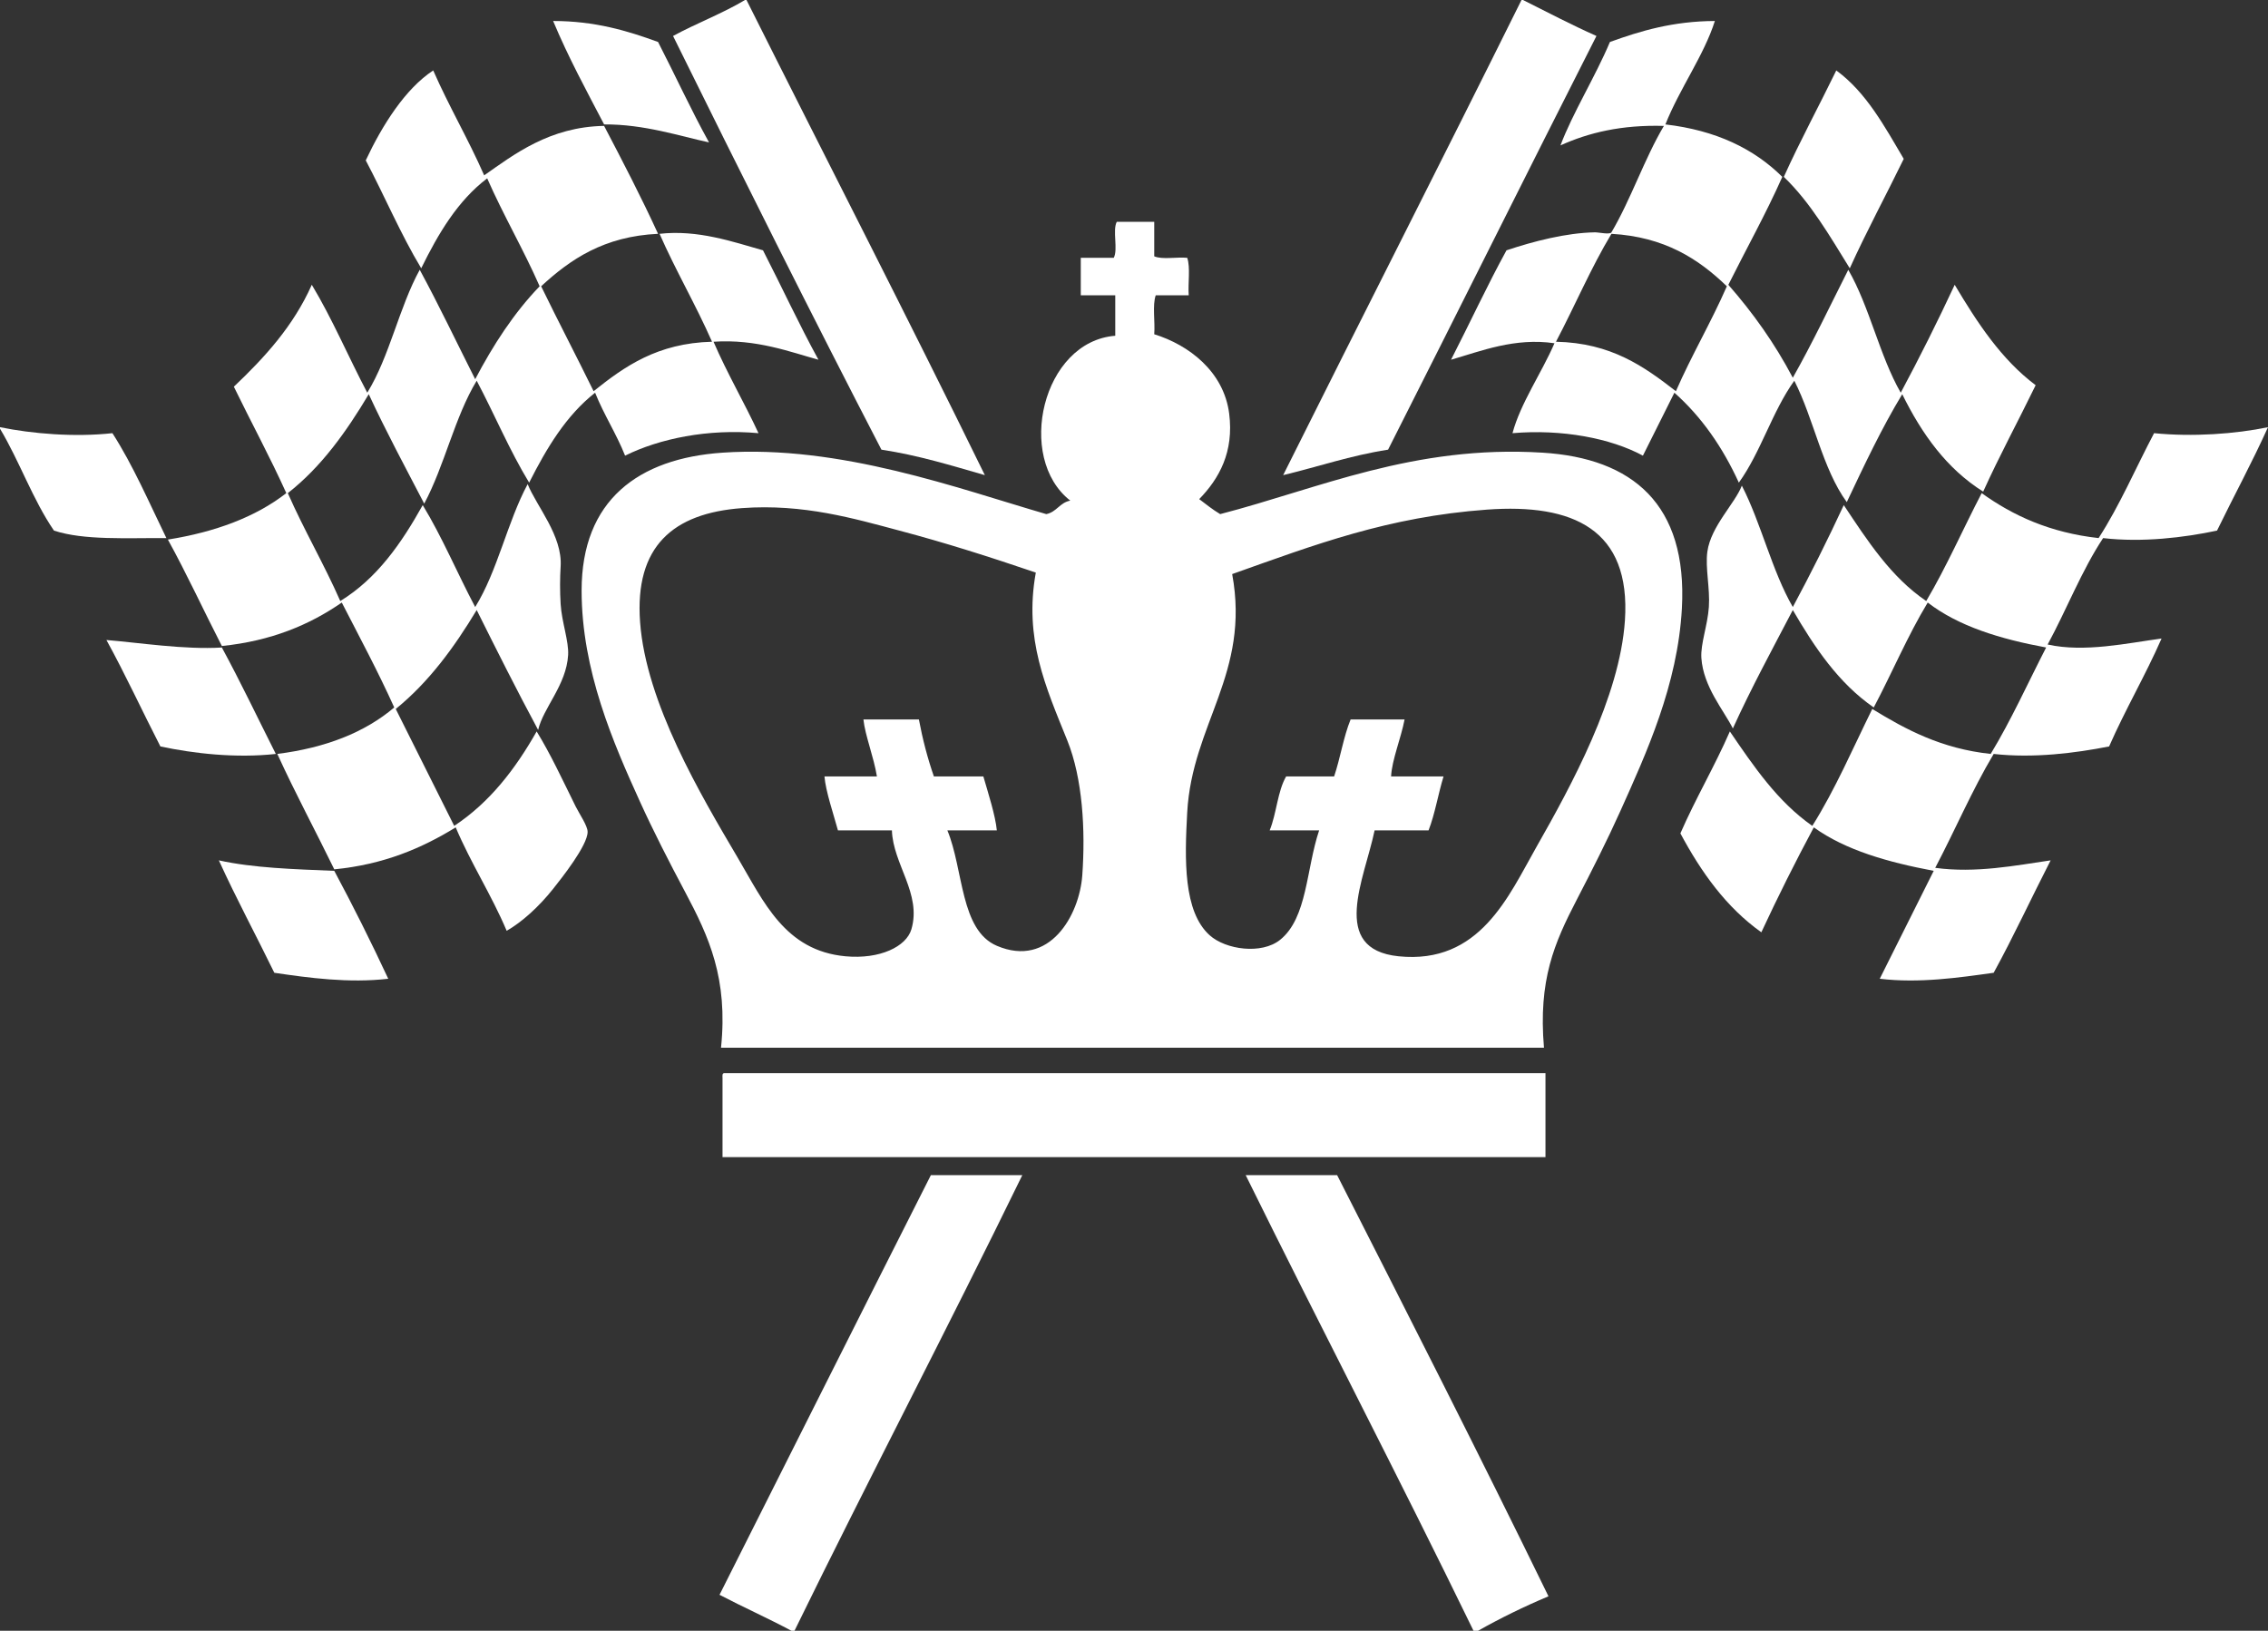 <?xml version="1.0" encoding="utf-8"?>
<!-- Generator: Adobe Illustrator 16.0.0, SVG Export Plug-In . SVG Version: 6.00 Build 0)  -->
<!DOCTYPE svg PUBLIC "-//W3C//DTD SVG 1.1//EN" "http://www.w3.org/Graphics/SVG/1.1/DTD/svg11.dtd">
<svg version="1.1" id="Layer_1" xmlns="http://www.w3.org/2000/svg" xmlns:xlink="http://www.w3.org/1999/xlink" x="0px" y="0px"
	 width="640px" height="460.225px" viewBox="0 0 640 460.225" enable-background="new 0 0 640 460.225" xml:space="preserve">
<rect x="0" y="0" width="640" height="460.225" fill="#333333" stroke="none"/>
<g fill="#FFFFFF">
	<path d="M640,120.555c-4.513,10.013-9.635,19.411-14.384,29.187c-9.199,1.958-21.099,3.404-32.147,2.114
		c-6.057,9.172-10.295,20.161-15.649,30.033c10.439,2.318,22.55-0.406,32.146-1.692c-4.604,10.483-10.198,19.976-14.804,30.457
		c-9.53,1.879-21.27,3.373-32.572,2.116c-6.062,10.151-10.904,21.526-16.496,32.146c11.429,1.562,22.727-0.676,32.57-2.113
		c-5.401,10.528-10.436,21.429-16.074,31.725c-9.796,1.373-21.006,3.011-32.147,1.691c5.076-10.151,10.152-20.305,15.228-30.457
		c-12.932-2.434-24.902-5.83-33.839-12.267c-5.169,9.638-10.106,19.504-14.805,29.61c-9.892-7.029-16.938-16.902-22.844-27.917
		c4.325-9.919,9.638-18.846,13.96-28.765c6.754,9.887,13.468,19.809,23.264,26.649c6.435-10.204,11.426-21.853,16.92-32.993
		c9.531,5.84,19.535,11.205,33.418,12.69c5.754-9.476,10.479-19.979,15.65-30.035c-12.976-2.394-24.745-5.994-33.417-12.688
		c-5.639,9.305-10.058,19.833-15.229,29.608c-9.921-6.857-16.665-16.889-22.841-27.494c-5.761,11.02-11.671,21.885-16.919,33.417
		c-2.51-5.055-8.332-11.729-8.883-19.881c-0.268-3.973,1.762-9.227,2.113-14.383c0.365-5.304-1.06-11.086-0.422-15.651
		c1.007-7.156,7.825-13.621,9.728-18.611c5.496,10.723,8.458,23.976,14.383,34.262c5.029-9.352,9.823-18.941,14.382-28.764
		c6.706,10.077,13.278,20.283,23.267,27.073c5.714-9.658,10.389-20.351,15.649-30.456c8.857,6.371,19.293,11.163,32.993,12.689
		c5.932-9.156,10.444-19.729,15.652-29.609C618.762,123.329,630.757,122.483,640,120.555"/>
	<path d="M574.435,108.71c-4.886,10.06-10.153,19.743-14.806,30.034c-10.304-6.477-17.3-16.255-22.842-27.495
		c-5.803,9.568-10.715,20.024-15.65,30.456c-6.892-9.466-9.286-23.429-14.805-34.263c-6.204,8.6-9.446,20.165-15.652,28.765
		c-4.555-9.966-10.494-18.549-18.188-25.38c-2.962,5.922-5.924,11.844-8.884,17.766c-9.146-4.953-22.922-7.533-36.801-6.345
		c2.259-8.456,8.177-16.924,11.845-25.379c-11.219-1.628-20.654,2.183-29.188,4.652c5.263-10.249,10.157-20.867,15.65-30.878
		c7.624-2.547,16.832-4.933,24.958-5.076c1.017-0.017,4.23,0.714,4.654,0c5.427-9.145,9.351-20.871,14.804-30.033
		c-11.904-0.342-21.235,1.887-29.188,5.5c3.479-9.213,9.774-19.268,13.96-29.188c8.701-3.142,17.812-5.875,29.609-5.921
		c-3.046,9.649-9.949,19.09-13.959,29.187c14.275,1.658,24.995,6.869,32.994,14.804c-4.69,10.538-10.157,20.301-15.228,30.457
		c6.918,7.885,13.087,16.522,18.188,26.226c5.559-9.813,10.485-20.253,15.652-30.456c6.039,10.457,8.794,24.2,14.805,34.686
		c5.312-9.915,10.388-20.067,15.228-30.456C557.962,91.059,564.692,101.393,574.435,108.71 M472.916,110.403
		c4.46-10.198,9.919-19.412,14.381-29.61c-8.028-7.762-17.627-13.959-32.57-14.805c-5.783,9.59-10.345,20.397-15.652,30.456
		C454.684,96.766,463.935,103.449,472.916,110.403"/>
	<path d="M537.21,44.838c-5.03,10.339-10.435,20.304-15.228,30.879c-5.663-9.141-11.067-18.544-18.611-25.803
		c4.651-10.292,9.919-19.975,14.805-30.033C526.641,26.078,531.77,35.612,537.21,44.838"/>
	<path d="M435.268,127.747c25.351,1.573,40.972,14.5,39.337,43.992c-1.19,21.568-10.023,40.803-17.342,57.106
		c-3.718,8.281-7.978,16.691-12.265,24.956c-6.432,12.395-10.932,22.767-9.309,41.876H203.463
		c2.01-19.548-3.392-31.289-10.151-43.991c-4.574-8.595-9.027-17.317-12.69-25.379c-7.535-16.577-16.499-37.08-16.499-59.643
		c0-25.516,16.028-37.297,39.762-38.916c33.181-2.263,66.58,10.147,91.368,17.343c2.931-0.593,3.791-3.262,6.769-3.807
		c-15.461-12.035-7.931-44.918,12.69-46.53V83.332h-9.729V72.757h9.306c1.262-2.403-0.414-7.75,0.847-10.152h10.575v9.729
		c2.263,0.981,6.341,0.144,9.306,0.423c0.94,2.727,0.178,7.157,0.423,10.575h-9.306c-0.982,2.826-0.145,7.469-0.423,10.998
		c9.766,3.015,19.649,10.544,21.149,22.418c1.367,10.799-2.812,18.303-8.458,24.112c1.933,1.45,3.792,2.973,5.92,4.229
		C372.066,137.907,398.97,125.492,435.268,127.747 M458.531,175.123c1.73-25.812-14.714-33.062-38.915-31.303
		c-28.055,2.043-48.624,9.928-71.91,18.19c5.148,28.069-11.307,42.249-12.69,67.255c-0.735,13.305-1.126,27.983,6.344,34.686
		c4.507,4.044,14.633,5.5,19.882,1.27c7.683-6.188,7.326-19.917,11-30.878h-13.96c1.942-4.686,2.21-11.044,4.654-15.228h13.537
		c1.746-5.164,2.647-11.171,4.652-16.074h15.229c-1.021,5.348-3.566,11.35-3.808,16.074h14.805
		c-1.527,4.962-2.411,10.563-4.229,15.228h-15.227c-2.84,13.707-12.834,33.522,6.767,35.532
		c22.949,2.351,31.065-17.079,38.916-30.878C443.346,221.821,457.084,196.716,458.531,175.123 M305.407,247.031
		c0.914-12.782,0.109-27.31-4.23-38.068c-6.07-15.055-12.268-28.667-8.884-47.376c-13.354-4.527-25.286-8.338-38.493-11.845
		c-12.66-3.362-27.047-7.623-44.416-6.345c-19.479,1.434-30.315,10.791-28.762,32.147c1.662,22.846,17.173,48.886,27.495,66.413
		c7.435,12.625,13.409,26.331,30.456,27.917c9.725,0.905,17.178-2.736,18.611-7.614c2.953-10.046-5.207-18.387-5.498-27.918h-15.229
		c-1.299-4.767-3.435-10.942-3.807-15.228h14.804c-0.875-5.468-3.349-11.594-3.806-16.074H259.3
		c1.069,5.698,2.483,11.054,4.229,16.074h13.959c1.363,4.705,3.392,10.987,3.807,15.228h-13.958
		c4.601,11.12,3.582,28.143,13.958,32.572C296.15,273.252,304.599,258.306,305.407,247.031"/>
	<path d="M429.769,0c6.853,3.438,13.608,6.979,20.728,10.152c-19.695,38.823-39.132,77.899-58.799,116.748
		c-10.612,1.655-19.72,4.814-29.609,7.191c22.33-44.783,45-89.232,67.258-134.091H429.769z"/>
	<path d="M436.113,302.869v23.689H203.886v-22.42c-0.038-0.602-0.071-1.199,0.424-1.269H436.113z"/>
	<path d="M436.96,450.496c-6.95,2.92-13.571,6.171-19.882,9.729h-1.27c-21.026-43.269-43.073-85.516-64.295-128.594h25.804
		C397.371,371.084,417.463,410.493,436.96,450.496"/>
	<path d="M262.683,331.631h25.804c-21.07,43.229-43.185,85.409-64.295,128.594h-0.848c-6.615-3.537-13.637-6.665-20.303-10.153
		C222.922,410.594,242.734,371.047,262.683,331.631"/>
	<path d="M277.911,134.091c-9.42-2.703-18.662-5.588-29.187-7.191c-19.961-38.557-39.458-77.573-58.797-116.748
		C196.501,6.573,203.887,3.807,210.232,0h0.422C233.043,44.728,255.856,89.033,277.911,134.091"/>
	<path d="M215.308,70.641c5.261,10.245,10.151,20.866,15.65,30.879c-7.761-2.106-17.49-5.914-29.61-5.076
		c3.867,8.963,8.626,17.038,12.69,25.803c-14.289-1.311-28.036,1.569-37.646,6.345c-2.492-6.252-5.97-11.515-8.46-17.766
		c-8.202,6.46-13.688,15.638-18.612,25.379c-5.5-9.021-9.775-19.267-14.805-28.763c-6.222,10.274-9.053,23.941-14.806,34.686
		c-5.299-10.211-10.743-20.278-15.65-30.879c-6.332,10.589-13.35,20.49-22.841,27.918c4.607,10.482,10.198,19.974,14.805,30.456
		c10.393-6.388,17.254-16.303,23.265-27.073c5.499,9.022,9.775,19.268,14.805,28.764c6.32-10.177,9.044-23.949,14.805-34.686
		c2.541,6.312,9.868,14.555,9.306,23.265c-0.203,3.155-0.225,6.963,0,10.575c0.317,5.132,2.338,10.461,2.115,14.382
		c-0.482,8.461-7.048,14.933-8.46,21.151c-5.973-11.092-11.67-22.454-17.343-33.841c-6.362,10.559-13.502,20.337-22.842,27.918
		c5.5,10.999,10.998,21.997,16.496,32.994c10.021-6.615,17.251-16.027,23.266-26.649c3.917,6.363,7.158,13.384,10.998,21.151
		c1.052,2.131,3.384,5.457,3.384,7.189c0,3.846-7.415,13.155-9.729,16.076c-4.01,5.058-8.837,9.415-13.114,11.844
		c-4.318-10.203-10.062-18.986-14.381-29.188c-9.517,5.853-20.257,10.476-34.264,11.843c-5.312-10.905-10.997-21.434-16.074-32.57
		c13.638-1.73,24.683-6.058,32.995-13.113c-4.602-10.204-9.78-19.832-14.805-29.611c-9.082,6.289-19.897,10.841-33.84,12.267
		c-5.123-9.966-9.869-20.304-15.229-30.033c13.359-2.149,24.695-6.329,33.417-13.113c-4.652-10.292-9.915-19.974-14.805-30.034
		c8.681-8.239,16.781-17.06,21.996-28.764c5.782,9.589,10.342,20.396,15.652,30.456c6.298-10.199,8.958-24.035,14.804-34.686
		c5.457,10.05,10.443,20.574,15.651,30.879c5.105-9.699,10.923-18.688,18.189-26.227c-4.607-10.482-10.2-19.974-14.805-30.456
		c-8.329,6.333-13.779,15.55-18.613,25.38c-5.782-9.59-10.343-20.397-15.651-30.456c4.64-9.886,11.116-20.178,19.035-25.38
		c4.463,10.198,9.919,19.411,14.381,29.61c8.376-5.871,18.443-13.701,33.84-13.959c5.234,9.996,10.444,20.012,15.228,30.456
		c-15.222,0.711-24.711,7.154-32.993,14.805c4.843,9.962,9.937,19.674,14.805,29.611c8.765-7.026,18.025-13.558,33.417-13.959
		c-4.607-10.482-10.197-19.974-14.804-30.456C196.941,64.782,206.717,68.214,215.308,70.641"/>
	<path d="M185.697,11.844c4.839,9.399,9.306,19.176,14.381,28.342c-8.134-1.735-18.252-5.153-29.608-5.076
		c-4.985-9.539-10.107-18.942-14.384-29.187C167.926,5.927,177.013,8.684,185.697,11.844"/>
	<path d="M109.558,276.219c-11.108,1.281-22.427-0.244-32.149-1.691c-5.168-10.622-10.714-20.867-15.65-31.725
		c9.69,2.152,21.193,2.494,32.57,2.961C99.643,255.678,104.718,265.831,109.558,276.219"/>
	<path d="M62.604,182.736c5.313,9.771,10.164,20.007,15.228,30.034c-11.253,1.251-23.202-0.115-32.571-2.115
		c-5.123-9.966-9.869-20.305-15.228-30.035C39.085,181.353,52.083,183.392,62.604,182.736"/>
	<path d="M46.953,151.857c-11.205-0.076-23.24,0.677-31.725-2.115C9.26,141.045,5.499,130.145,0,120.978v-0.422
		c9.065,1.86,21.015,2.863,31.725,1.691C37.567,131.349,42.063,141.802,46.953,151.857"/>
</g>
</svg>
